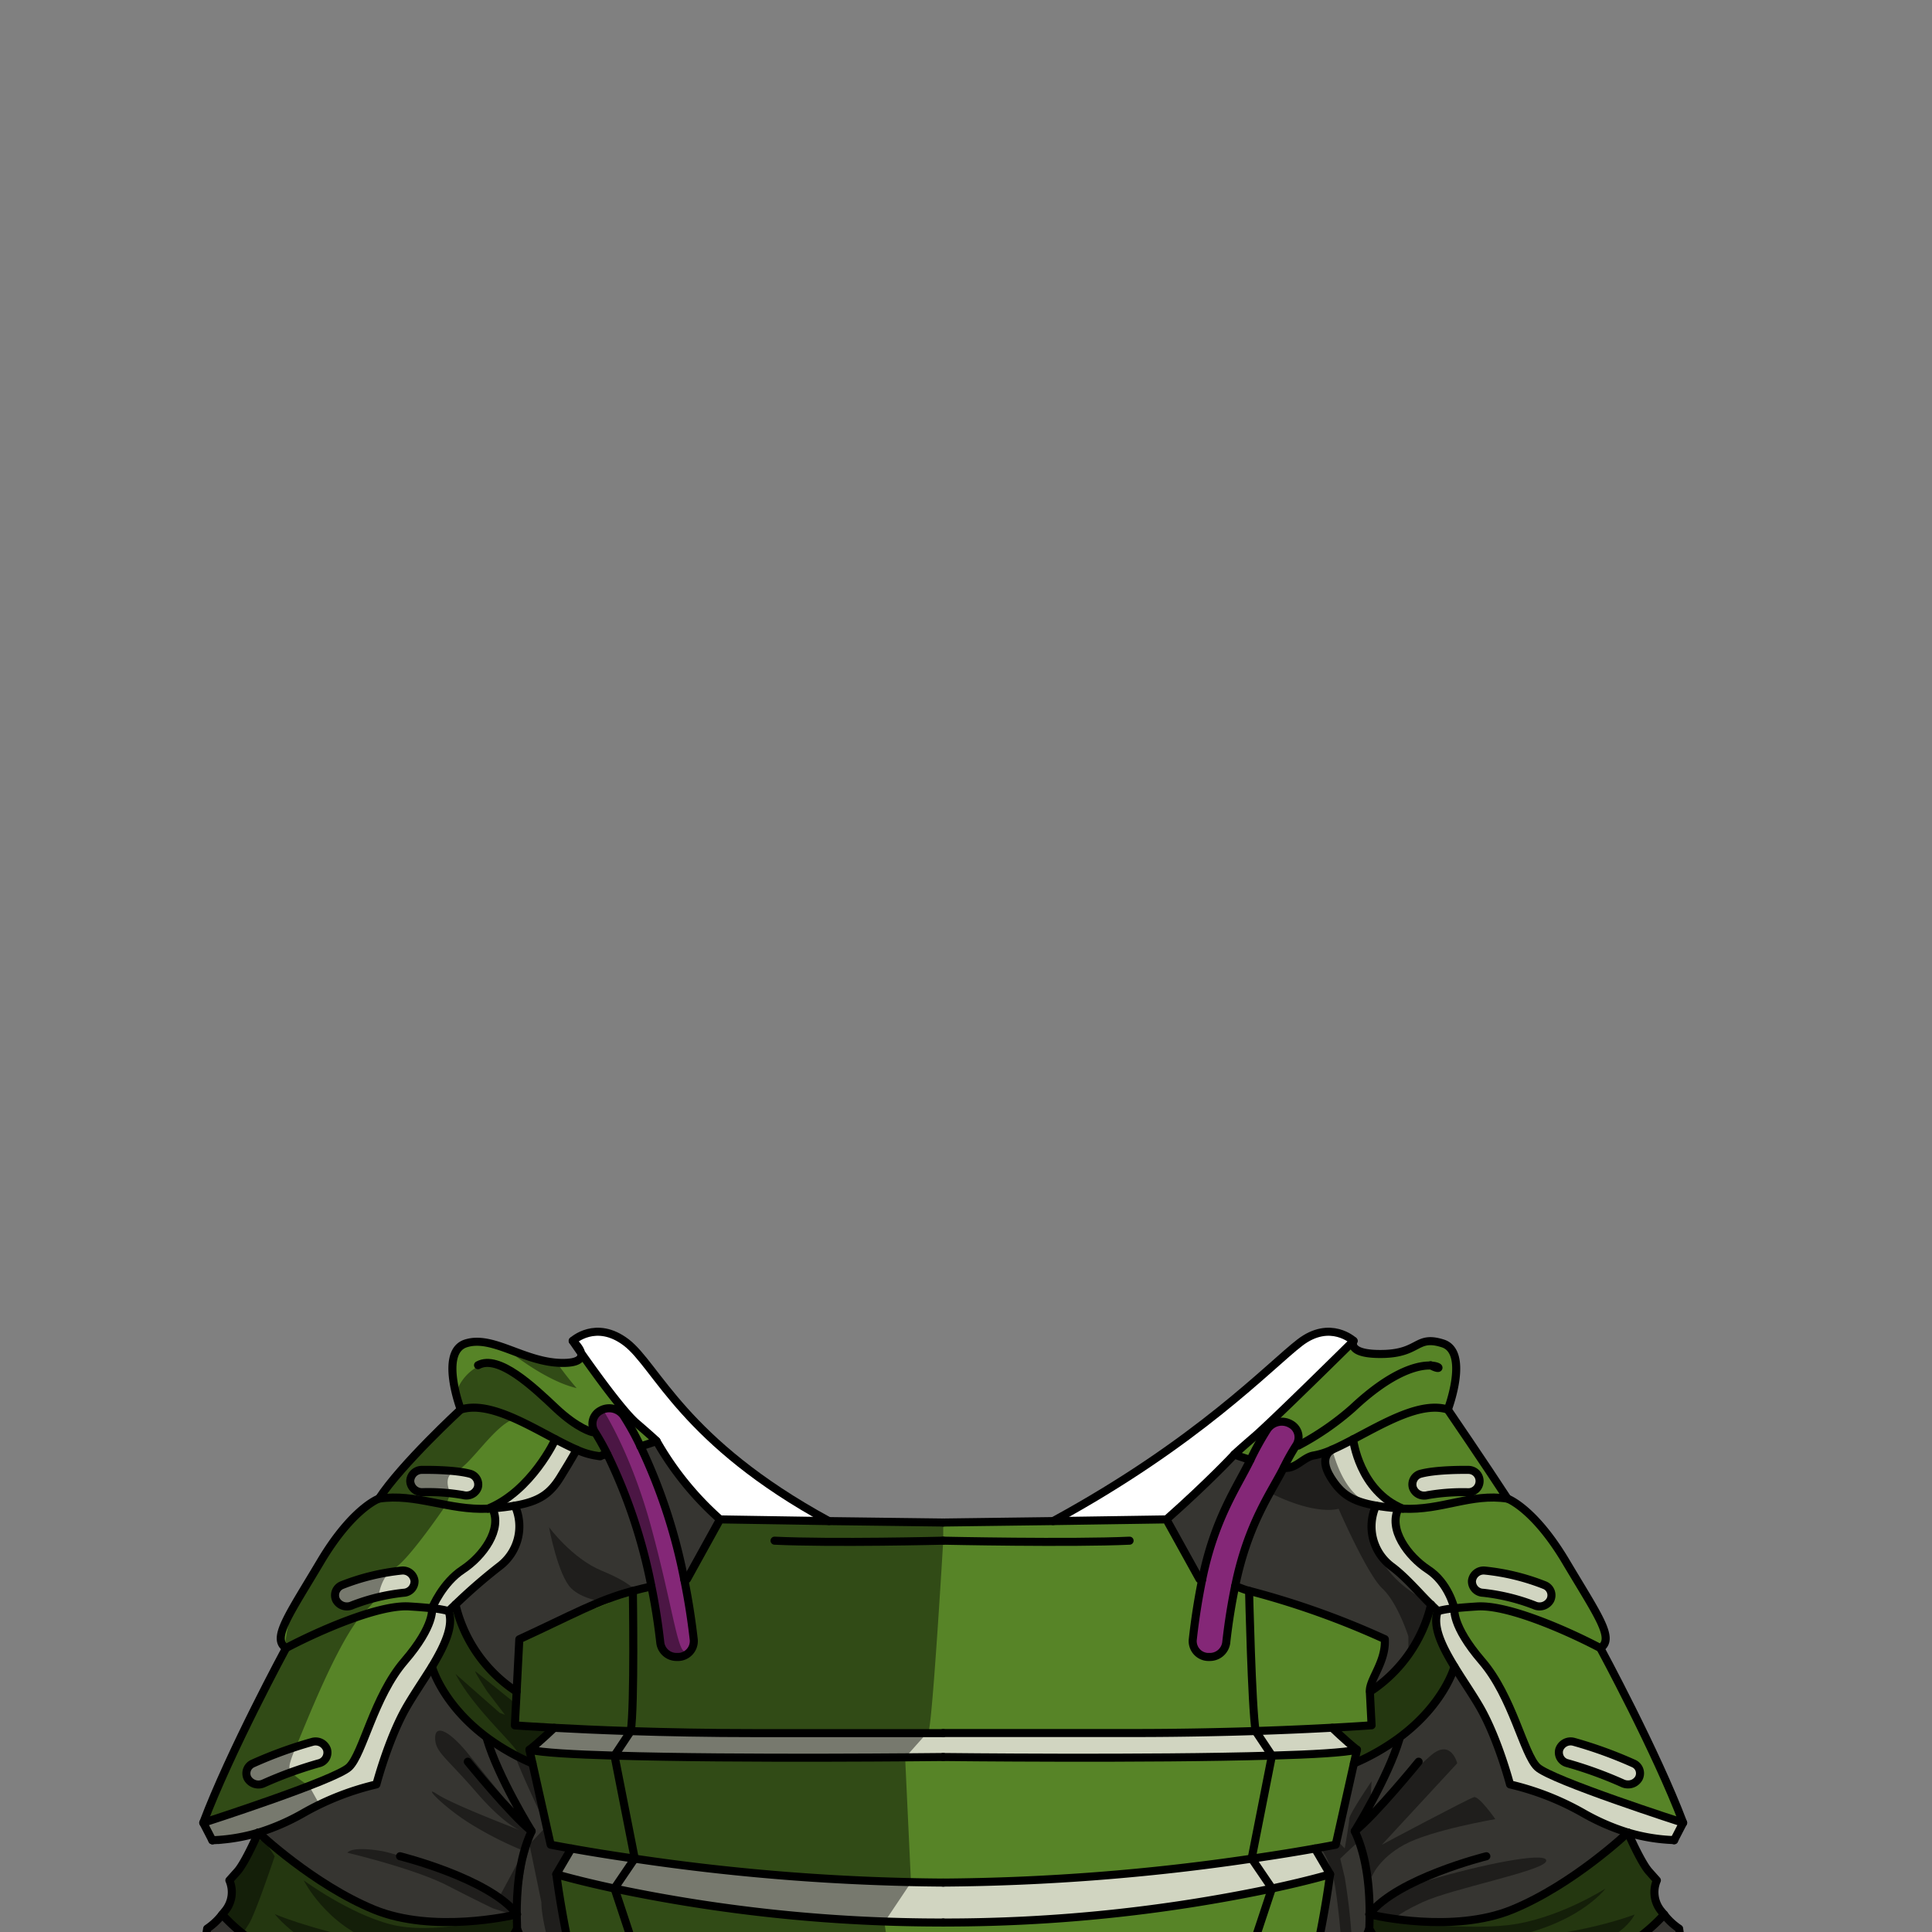 <svg xmlns="http://www.w3.org/2000/svg" viewBox="0 0 432 432">
  <rect x="0" y="0" width="432" height="432" fill="#808080" stroke="none"/>
  <defs>
    <style>.BUNTAI_OTTER_OUTFIT_BUNTAI_OTTER_OUTFIT_10_cls-1{isolation:isolate;}.BUNTAI_OTTER_OUTFIT_BUNTAI_OTTER_OUTFIT_10_cls-2{fill:#842777;}.BUNTAI_OTTER_OUTFIT_BUNTAI_OTTER_OUTFIT_10_cls-3{fill:#d1d5c1;}.BUNTAI_OTTER_OUTFIT_BUNTAI_OTTER_OUTFIT_10_cls-4{fill:#243710;}.BUNTAI_OTTER_OUTFIT_BUNTAI_OTTER_OUTFIT_10_cls-5{fill:#363531;}.BUNTAI_OTTER_OUTFIT_BUNTAI_OTTER_OUTFIT_10_cls-6{fill:#578427;}.BUNTAI_OTTER_OUTFIT_BUNTAI_OTTER_OUTFIT_10_cls-7{fill:#fff;}.BUNTAI_OTTER_OUTFIT_BUNTAI_OTTER_OUTFIT_10_cls-8{fill:none;stroke:#000;stroke-linecap:round;stroke-linejoin:round;stroke-width:1.8px;}.BUNTAI_OTTER_OUTFIT_BUNTAI_OTTER_OUTFIT_10_cls-9{opacity:0.43;mix-blend-mode:multiply;}</style>
  </defs>
  <g class="BUNTAI_OTTER_OUTFIT_BUNTAI_OTTER_OUTFIT_10_cls-1">
    <g id="outfit">
      <path class="BUNTAI_OTTER_OUTFIT_BUNTAI_OTTER_OUTFIT_10_cls-2" d="M279.58,326.43a63,63,0,0,1,3.82-6.88,3.93,3.93,0,0,1,5.18-1.1,3.34,3.34,0,0,1,1.2,4.8,48.94,48.94,0,0,0-2.76,4.94c-2.77,5.52-8,12.54-10.86,26.52-.79,3.91-1.48,8.15-2,12.68a3.69,3.69,0,0,1-3.74,3.13l-.39,0a3.55,3.55,0,0,1-3.35-3.83c.53-4.82,1.26-9.33,2.11-13.49C271.59,339.53,276.63,332.52,279.58,326.43Z" />
      <path class="BUNTAI_OTTER_OUTFIT_BUNTAI_OTTER_OUTFIT_10_cls-3" d="M279.87,415.6a492.63,492.63,0,0,1-69,5.35,492.76,492.76,0,0,1-69-5.35c-6.07-.87-10.92-1.69-14.17-2.27l-3.38,5.76s4.67,1.4,13,3.19a359.26,359.26,0,0,0,147,0c8.35-1.79,13-3.19,13-3.19L294,413.33C290.78,413.91,285.93,414.73,279.87,415.6Z" />
      <path class="BUNTAI_OTTER_OUTFIT_BUNTAI_OTTER_OUTFIT_10_cls-3" d="M210.9,392.87s45.93.52,73.51-.31c9.13-.26,16.25-.67,19-1.31-2.63-2.09-5.52-4.91-5.52-4.91-4.39.24-10.23.51-17.15.74-8,.26-17.43.45-27.66.45H168.7c-10.23,0-19.65-.19-27.66-.45-6.91-.23-12.76-.5-17.14-.74,0,0-2.9,2.82-5.52,4.91,2.77.64,9.88,1.05,19,1.31C165,393.39,210.9,392.87,210.9,392.87Z" />
      <path class="BUNTAI_OTTER_OUTFIT_BUNTAI_OTTER_OUTFIT_10_cls-4" d="M306.3,378.26A32.12,32.12,0,0,0,320,358.77h0c1,.9,1.54,1.48,1.54,1.48-1.22,3.37.94,7.88,3.73,12.44h0s-2.26,8.43-12.48,15.95a50,50,0,0,1-10,5.67l.69-3.06c-2.63-2.09-5.52-4.91-5.52-4.91,5.57-.3,8.78-.54,8.78-.54Z" />
      <path class="BUNTAI_OTTER_OUTFIT_BUNTAI_OTTER_OUTFIT_10_cls-4" d="M371.35,427.15c.27.34.53.65.77.94a38.54,38.54,0,0,1-26.87,12.58c-17.4.81-27.55-.8-27.55-.8-5.06-2.06-8.7-3.93-8.7-3.93s-2.69-4.33-2.82-4.66c0-.11.06-1.33.07-3.24,1.19.28,18.69,4.32,31.86-1.07,13.65-5.56,25.92-17.21,25.92-17.21s2.92,6.69,4.7,8.69l1.78,2A6.64,6.64,0,0,0,371.35,427.15Z" />
      <path class="BUNTAI_OTTER_OUTFIT_BUNTAI_OTTER_OUTFIT_10_cls-4" d="M101.85,358.77a32,32,0,0,0,13.66,19.49h0l-.4,7.54s3.2.24,8.78.54c0,0-2.9,2.82-5.52,4.91l.68,3.06h0a50.36,50.36,0,0,1-10-5.67c-10.22-7.53-12.47-15.95-12.47-15.95h0c2.78-4.56,4.94-9.07,3.73-12.44C100.31,360.25,100.9,359.67,101.85,358.77Z" />
      <path class="BUNTAI_OTTER_OUTFIT_BUNTAI_OTTER_OUTFIT_10_cls-4" d="M115.54,428c0,1.91.12,3.13.07,3.24-.11.33-2.81,4.66-2.81,4.66s-3.64,1.86-8.7,3.93h0c-.41.07-10.49,1.59-27.54.8a38.57,38.57,0,0,1-26.87-12.58l.76-.94a6.63,6.63,0,0,0,.85-6.7l1.79-2c1.78-2,4.69-8.69,4.69-8.69S70.05,421.41,83.68,427C96.83,432.34,114.25,428.35,115.54,428Z" />
      <path class="BUNTAI_OTTER_OUTFIT_BUNTAI_OTTER_OUTFIT_10_cls-3" d="M325.22,359.63s-.76,3.78,6.13,11.78,9.3,20.76,12.39,23.72,32.61,12.45,32.61,12.45l-2,3.87A40.92,40.92,0,0,1,364,409.76a49.53,49.53,0,0,1-9.85-4.27A61.25,61.25,0,0,0,337.65,399s-2.63-10-6.58-17c-1.63-2.88-3.89-6.11-5.84-9.31-2.79-4.56-5-9.07-3.73-12.44a21.05,21.05,0,0,1,3.72-.63Z" />
      <path class="BUNTAI_OTTER_OUTFIT_BUNTAI_OTTER_OUTFIT_10_cls-3" d="M325.22,359.62a21.05,21.05,0,0,0-3.72.63s-.59-.58-1.54-1.48h0c-2.26-2.14-5.52-6.09-8.82-8.52a11.17,11.17,0,0,1-3.45-13.58c1.44.25,3.1.45,5,.61-2.41,4.61,2,10.65,6.6,13.67S325.1,359.34,325.22,359.62Z" />
      <path class="BUNTAI_OTTER_OUTFIT_BUNTAI_OTTER_OUTFIT_10_cls-3" d="M312.72,337.28c-1.94-.16-3.6-.36-5-.61-5.46-.93-7.88-2.64-10.18-6.35-2.91-4.7.32-6.16.32-6.16h0c1.48-.63,3.07-1.45,4.74-2.32,0,0,1.35,11.55,11.11,15.51h0Z" />
      <path class="BUNTAI_OTTER_OUTFIT_BUNTAI_OTTER_OUTFIT_10_cls-3" d="M96.59,359.62a21.05,21.05,0,0,1,3.72.63c1.21,3.37-1,7.88-3.73,12.44-2,3.2-4.21,6.43-5.85,9.31-3.94,7-6.57,17-6.57,17a61.25,61.25,0,0,0-16.53,6.52,49.84,49.84,0,0,1-9.86,4.27,41,41,0,0,1-10.29,1.69h0l-2-3.87s29.51-9.49,32.6-12.45,5.52-15.71,12.4-23.72,6.14-11.78,6.14-11.78Z" />
      <path class="BUNTAI_OTTER_OUTFIT_BUNTAI_OTTER_OUTFIT_10_cls-3" d="M101.85,358.77c-.95.9-1.54,1.48-1.54,1.48a21.05,21.05,0,0,0-3.72-.63c.12-.28,2.38-5.72,6.88-8.67s9-9.06,6.61-13.67c1.93-.16,3.6-.36,5-.61a11.19,11.19,0,0,1-3.45,13.58A121.77,121.77,0,0,0,101.85,358.77Z" />
      <path class="BUNTAI_OTTER_OUTFIT_BUNTAI_OTTER_OUTFIT_10_cls-3" d="M115.12,336.67c-1.44.25-3.11.45-5,.61l-1,.07h0c9.78-4,15.08-15.51,15.08-15.51h0c1.67.88,3.27,1.69,4.75,2.33h0s-.74,1.46-3.65,6.16C123,334,120.57,335.74,115.12,336.67Z" />
      <path class="BUNTAI_OTTER_OUTFIT_BUNTAI_OTTER_OUTFIT_10_cls-3" d="M328.39,328.67a2.5,2.5,0,1,1-.1,5,45.76,45.76,0,0,0-9.06.65,2.69,2.69,0,0,1-.74.1,2.65,2.65,0,0,1-2.58-1.81,2.47,2.47,0,0,1,1.85-3.08C321.35,328.58,327.68,328.66,328.39,328.67Z" />
      <path class="BUNTAI_OTTER_OUTFIT_BUNTAI_OTTER_OUTFIT_10_cls-3" d="M345.39,354.46a2.42,2.42,0,0,1,1.23,3.35,2.75,2.75,0,0,1-3.56,1.13,45.25,45.25,0,0,0-11.45-2.79,2.57,2.57,0,0,1-2.5-2.65,2.63,2.63,0,0,1,2.87-2.32A50,50,0,0,1,345.39,354.46Z" />
      <path class="BUNTAI_OTTER_OUTFIT_BUNTAI_OTTER_OUTFIT_10_cls-3" d="M365.23,394.3a2.4,2.4,0,0,1,1.21,3.33A2.73,2.73,0,0,1,364,399a2.77,2.77,0,0,1-1.18-.26,90.6,90.6,0,0,0-12.33-4.48,2.47,2.47,0,0,1-1.83-3.08,2.7,2.7,0,0,1,3.32-1.7A95.25,95.25,0,0,1,365.23,394.3Z" />
      <path class="BUNTAI_OTTER_OUTFIT_BUNTAI_OTTER_OUTFIT_10_cls-3" d="M73.12,391.2a2.46,2.46,0,0,1-1.84,3.08A90.78,90.78,0,0,0,59,398.76a2.8,2.8,0,0,1-3.6-1.13,2.41,2.41,0,0,1,1.22-3.33,94.87,94.87,0,0,1,13.22-4.8A2.71,2.71,0,0,1,73.12,391.2Z" />
      <path class="BUNTAI_OTTER_OUTFIT_BUNTAI_OTTER_OUTFIT_10_cls-3" d="M105,329.51a2.49,2.49,0,0,1,1.85,3.08,2.68,2.68,0,0,1-2.59,1.81,2.62,2.62,0,0,1-.73-.1,45.86,45.86,0,0,0-9.06-.65,2.62,2.62,0,0,1-2.74-2.44,2.59,2.59,0,0,1,2.64-2.54C95.12,328.66,101.45,328.58,105,329.51Z" />
      <path class="BUNTAI_OTTER_OUTFIT_BUNTAI_OTTER_OUTFIT_10_cls-3" d="M92.69,353.5a2.56,2.56,0,0,1-2.49,2.65,45,45,0,0,0-11.45,2.79,2.74,2.74,0,0,1-1.18.26,2.71,2.71,0,0,1-2.39-1.39,2.44,2.44,0,0,1,1.23-3.35,50.14,50.14,0,0,1,13.42-3.28A2.63,2.63,0,0,1,92.69,353.5Z" />
      <path class="BUNTAI_OTTER_OUTFIT_BUNTAI_OTTER_OUTFIT_10_cls-5" d="M260.81,339.74c9.39-8.32,15.16-14.51,15.16-14.51h0s1.43.55,3.6,1.2c-2.95,6.09-8,13.1-10.77,26.75l-.61-.1Z" />
      <path class="BUNTAI_OTTER_OUTFIT_BUNTAI_OTTER_OUTFIT_10_cls-5" d="M317.7,439.87s10.15,1.61,27.55.8a38.54,38.54,0,0,0,26.87-12.58,14.33,14.33,0,0,0,3.37,3.16s.94,7,2.44,10.34a16.38,16.38,0,0,0,3.85,5.4s1.6,6.09,1.78,7.49a47.19,47.19,0,0,0,1.88,5.73l2.26,12.36h-74a8,8,0,0,1-2.81-6.78,85.26,85.26,0,0,1,1.5-9.45l-2-3.95s-1.13-6.61-1.42-11.23,0-5.22,0-5.22S312.64,437.81,317.7,439.87Z" />
      <path class="BUNTAI_OTTER_OUTFIT_BUNTAI_OTTER_OUTFIT_10_cls-5" d="M320,358.77a32.12,32.12,0,0,1-13.65,19.49c-.14-2.76,3.62-6.55,3.35-11.72a185.87,185.87,0,0,0-30.35-10.81c-1.49-.39-1.88-.73-3.13-1h0c2.84-14,8.09-21,10.86-26.52h0c2.65.42,4.39-2.39,6.74-2.75a17,17,0,0,0,4.05-1.29h0s-3.23,1.46-.32,6.16c2.3,3.71,4.72,5.42,10.18,6.35a11.17,11.17,0,0,0,3.45,13.58C314.43,352.68,317.69,356.63,320,358.77Z" />
      <path class="BUNTAI_OTTER_OUTFIT_BUNTAI_OTTER_OUTFIT_10_cls-5" d="M306.25,427.94c0-4.33-.3-12.1-3.32-18.48,0,0,7.45-12,10-20.65l-.15-.17c10.22-7.52,12.48-15.95,12.48-15.95h0c1.95,3.2,4.21,6.43,5.84,9.31,3.95,7,6.58,17,6.58,17a61.25,61.25,0,0,1,16.53,6.52,49.53,49.53,0,0,0,9.85,4.27S351.76,421.41,338.11,427c-13.17,5.39-30.67,1.35-31.86,1.07A.17.17,0,0,0,306.25,427.94Z" />
      <path class="BUNTAI_OTTER_OUTFIT_BUNTAI_OTTER_OUTFIT_10_cls-5" d="M312.74,388.64l.15.17c-2.51,8.64-10,20.65-10,20.65,3,6.38,3.36,14.15,3.32,18.48l-.07.08.07,0c0,1.91-.1,3.13-.07,3.24l-1.62,3.94s-.25,5.79-.25,5.94-2,2.75-2.26,3.45,2,4.76,3.13,7.78.88,4.29,0,10.9,0,9.28,0,9.28l-23.53.7c11.64-20.42,15.77-54.18,15.77-54.18L294,413.33c3-.52,4.63-.85,4.63-.85l4.07-18.17A50,50,0,0,0,312.74,388.64Z" />
      <path class="BUNTAI_OTTER_OUTFIT_BUNTAI_OTTER_OUTFIT_10_cls-5" d="M104.09,439.87h0c5.06-2.07,8.7-3.93,8.7-3.93s.28.61,0,5.22-1.41,11.23-1.41,11.23l-2,3.95a88,88,0,0,1,1.5,9.45,8.06,8.06,0,0,1-2.82,6.78h-74l2.25-12.36a45.8,45.8,0,0,0,1.87-5.73C38.43,453.08,40,447,40,447a16.49,16.49,0,0,0,3.86-5.4c1.49-3.38,2.44-10.34,2.44-10.34a14.45,14.45,0,0,0,3.36-3.16,38.57,38.57,0,0,0,26.87,12.58C93.6,441.46,103.68,439.94,104.09,439.87Z" />
      <path class="BUNTAI_OTTER_OUTFIT_BUNTAI_OTTER_OUTFIT_10_cls-5" d="M140.16,473.27l-23.54-.7s.87-2.67,0-9.28-1.12-7.89,0-10.9,3.38-7.08,3.13-7.78-2.26-3.3-2.26-3.45-.24-5.94-.24-5.94l-1.64-3.94c0-.11,0-1.33-.07-3.24l.07,0-.07-.08c0-4.33.31-12.1,3.33-18.48,0,0-7.45-12-10-20.65l.14-.17a50.36,50.36,0,0,0,10,5.67h0l4.07,18.17s1.64.33,4.63.85l-3.38,5.76S128.51,452.85,140.16,473.27Z" />
      <path class="BUNTAI_OTTER_OUTFIT_BUNTAI_OTTER_OUTFIT_10_cls-5" d="M118.87,409.46c-3,6.38-3.36,14.15-3.33,18.48v.1c-1.29.31-18.71,4.3-31.86-1.07-13.63-5.56-25.91-17.21-25.91-17.21a49.84,49.84,0,0,0,9.86-4.27A61.25,61.25,0,0,1,84.16,399s2.63-10,6.57-17c1.64-2.88,3.89-6.11,5.85-9.31h0s2.25,8.42,12.47,15.95l-.14.17C111.42,397.45,118.87,409.46,118.87,409.46Z" />
      <path class="BUNTAI_OTTER_OUTFIT_BUNTAI_OTTER_OUTFIT_10_cls-5" d="M145.63,354.71c-1.25.29-2.62.63-4.12,1-7.82,2-13.74,5.45-25.39,10.81-.27,5.17-.46,9-.6,11.72h0a32,32,0,0,1-13.66-19.49,121.77,121.77,0,0,1,9.82-8.52,11.19,11.19,0,0,0,3.45-13.58c5.45-.93,7.87-2.64,10.17-6.35,2.91-4.7,3.65-6.16,3.65-6.16h0a17,17,0,0,0,4.05,1.29c2.34.36.13.17,2.78-.26A119.68,119.68,0,0,1,145.63,354.71Z" />
      <path class="BUNTAI_OTTER_OUTFIT_BUNTAI_OTTER_OUTFIT_10_cls-5" d="M161,339.74l-7.39,13.34-.63.1a124.31,124.31,0,0,0-9.78-29.75c2.18-.66,3.61-1.2,3.61-1.2A68.9,68.9,0,0,0,161,339.74Z" />
      <path class="BUNTAI_OTTER_OUTFIT_BUNTAI_OTTER_OUTFIT_10_cls-6" d="M357.84,368.52c-6.77-3.58-20.47-9.75-27.52-9.31-2.17.13-3.84.28-5.1.41-.12-.28-1.39-5.72-5.9-8.67s-9-9.06-6.6-13.67l.95.07c8.77.42,15.17-3.5,23.41-2.25,0,0,5.92,2.09,13.06,14.1S361.12,366.43,357.84,368.52Zm-26.23-12.37a45.25,45.25,0,0,1,11.45,2.79,2.75,2.75,0,0,0,3.56-1.13,2.42,2.42,0,0,0-1.23-3.35A50,50,0,0,0,332,351.18a2.63,2.63,0,0,0-2.87,2.32A2.57,2.57,0,0,0,331.61,356.15Z" />
      <path class="BUNTAI_OTTER_OUTFIT_BUNTAI_OTTER_OUTFIT_10_cls-6" d="M325.22,359.62c1.26-.13,2.93-.28,5.1-.41,7.05-.44,20.75,5.73,27.52,9.31,0,0,12.51,23.11,18.52,39.06h0s-29.5-9.49-32.61-12.45-5.5-15.71-12.39-23.72-6.13-11.78-6.13-11.78Zm41.22,38a2.4,2.4,0,0,0-1.21-3.33A95.25,95.25,0,0,0,352,389.5a2.7,2.7,0,0,0-3.32,1.7,2.47,2.47,0,0,0,1.83,3.08,90.6,90.6,0,0,1,12.33,4.48A2.77,2.77,0,0,0,364,399,2.73,2.73,0,0,0,366.44,397.63Z" />
      <path class="BUNTAI_OTTER_OUTFIT_BUNTAI_OTTER_OUTFIT_10_cls-6" d="M337.08,335.1c-8.24-1.25-14.64,2.67-23.41,2.25h0c-9.76-4-11.11-15.51-11.11-15.51,7-3.69,15.18-8.53,21.16-6.65C323.72,315.18,332.1,327.44,337.08,335.1Zm-17.85-.8a45.76,45.76,0,0,1,9.06-.65,2.5,2.5,0,1,0,.1-5c-.71,0-7-.09-10.63.84a2.47,2.47,0,0,0-1.85,3.08,2.65,2.65,0,0,0,2.58,1.81A2.69,2.69,0,0,0,319.23,334.3Z" />
      <path class="BUNTAI_OTTER_OUTFIT_BUNTAI_OTTER_OUTFIT_10_cls-6" d="M283.4,319.55a63,63,0,0,0-3.82,6.88c-2.17-.65-3.6-1.2-3.6-1.2s.38-.44,4.51-4,22.17-21.4,22.17-21.4-1.72,3.08,6.55,2.92,7.37-4.27,13.39-2.36,1.13,14.79,1.13,14.79h0c-6-1.88-14.18,3-21.16,6.65-1.67.87-3.26,1.69-4.74,2.32a17,17,0,0,1-4.05,1.29c-2.35.36-4.09,3.17-6.74,2.75h0a48.94,48.94,0,0,1,2.76-4.94,3.34,3.34,0,0,0-1.2-4.8A3.93,3.93,0,0,0,283.4,319.55Z" />
      <path class="BUNTAI_OTTER_OUTFIT_BUNTAI_OTTER_OUTFIT_10_cls-6" d="M96.59,359.62h0s.74,3.78-6.14,11.78-9.29,20.76-12.4,23.72-32.6,12.45-32.6,12.45c6-15.95,18.51-39.06,18.51-39.06,6.77-3.58,20.48-9.75,27.53-9.31C93.66,359.34,95.32,359.49,96.59,359.62ZM71.28,394.28a2.46,2.46,0,0,0,1.84-3.08,2.71,2.71,0,0,0-3.32-1.7,94.87,94.87,0,0,0-13.22,4.8,2.41,2.41,0,0,0-1.22,3.33,2.8,2.8,0,0,0,3.6,1.13A90.78,90.78,0,0,1,71.28,394.28Z" />
      <path class="BUNTAI_OTTER_OUTFIT_BUNTAI_OTTER_OUTFIT_10_cls-6" d="M91.49,359.21c-7-.44-20.76,5.73-27.53,9.31-3.28-2.09.57-7.31,7.71-19.32s13.06-14.1,13.06-14.1c8.24-1.25,15.6,2.67,24.38,2.25l1-.07c2.41,4.61-2,10.65-6.61,13.67s-6.76,8.39-6.88,8.67C95.32,359.49,93.66,359.34,91.49,359.21Zm-12.74-.27a45,45,0,0,1,11.45-2.79,2.56,2.56,0,0,0,2.49-2.65,2.63,2.63,0,0,0-2.86-2.32,50.14,50.14,0,0,0-13.42,3.28,2.44,2.44,0,0,0-1.23,3.35,2.71,2.71,0,0,0,2.39,1.39A2.74,2.74,0,0,0,78.75,358.94Z" />
      <path class="BUNTAI_OTTER_OUTFIT_BUNTAI_OTTER_OUTFIT_10_cls-6" d="M103.57,334.3a2.62,2.62,0,0,0,.73.1,2.68,2.68,0,0,0,2.59-1.81,2.49,2.49,0,0,0-1.85-3.08c-3.59-.93-9.92-.85-10.63-.84a2.59,2.59,0,0,0-2.64,2.54,2.62,2.62,0,0,0,2.74,2.44A45.86,45.86,0,0,1,103.57,334.3Zm5.54,3h0c-8.78.42-16.14-3.5-24.38-2.25,5-7.66,18.3-19.92,18.3-19.92,6-1.89,14.17,3,21.16,6.64h0S118.89,333.38,109.11,337.34Z" />
      <path class="BUNTAI_OTTER_OUTFIT_BUNTAI_OTTER_OUTFIT_10_cls-6" d="M128.06,299.83s10.11,14.83,14.25,18.39,4.5,4,4.5,4-1.43.54-3.61,1.2a61.11,61.11,0,0,0-3.8-6.88,3.94,3.94,0,0,0-5.18-1.1,3.34,3.34,0,0,0-1.21,4.79,53.21,53.21,0,0,1,2.76,4.94c-2.65.43-.44.62-2.78.26a17,17,0,0,1-4.05-1.29c-1.48-.64-3.08-1.45-4.75-2.33-7-3.68-15.19-8.53-21.16-6.64,0,0-4.88-12.88,1.13-14.79s13,4.19,21.32,4.36S128.06,299.83,128.06,299.83Z" />
      <path class="BUNTAI_OTTER_OUTFIT_BUNTAI_OTTER_OUTFIT_10_cls-7" d="M302.66,299.83s-18,17.83-22.17,21.4-4.51,4-4.51,4h0s-5.77,6.19-15.16,14.51l-25.28.38c32.54-17.72,48.41-34.7,55.17-39.92S302.66,299.83,302.66,299.83Z" />
      <path class="BUNTAI_OTTER_OUTFIT_BUNTAI_OTTER_OUTFIT_10_cls-7" d="M185.29,340.12,161,339.74a68.9,68.9,0,0,1-14.19-17.51s-.37-.44-4.5-4-14.25-18.39-14.25-18.39,5.19-4.85,12,.37S152.73,322.4,185.29,340.12Z" />
      <path class="BUNTAI_OTTER_OUTFIT_BUNTAI_OTTER_OUTFIT_10_cls-2" d="M155.11,366.67a3.56,3.56,0,0,1-3.35,3.83l-.4,0a3.66,3.66,0,0,1-3.73-3.13c-.51-4.53-1.19-8.77-2-12.68a119.68,119.68,0,0,0-9.86-29.53,53.21,53.21,0,0,0-2.76-4.94,3.34,3.34,0,0,1,1.21-4.79,3.94,3.94,0,0,1,5.18,1.1,61.11,61.11,0,0,1,3.8,6.88A124.31,124.31,0,0,1,153,353.18C153.83,357.34,154.56,361.85,155.11,366.67Z" />
      <path class="BUNTAI_OTTER_OUTFIT_BUNTAI_OTTER_OUTFIT_10_cls-6" d="M297.42,419.09s-4.13,33.76-15.77,54.18c-3.95.41-7.95.78-11.94,1.11,6.15-7.24-.71-7,1.17-11.9s13.53-40.19,13.53-40.19h0C292.76,420.49,297.42,419.09,297.42,419.09Z" />
      <path class="BUNTAI_OTTER_OUTFIT_BUNTAI_OTTER_OUTFIT_10_cls-6" d="M303.43,391.25l-.69,3.06-4.07,18.17s-1.64.33-4.63.85c-3.26.58-8.11,1.4-14.17,2.27l4.54-23h0C293.54,392.3,300.66,391.89,303.43,391.25Z" />
      <path class="BUNTAI_OTTER_OUTFIT_BUNTAI_OTTER_OUTFIT_10_cls-6" d="M306.3,378.26l.39,7.54s-3.21.24-8.78.54c-4.39.24-10.23.51-17.15.74-.88-5.58-1.46-31.35-1.46-31.35a185.87,185.87,0,0,1,30.35,10.81C309.92,371.71,306.16,375.5,306.3,378.26Z" />
      <path class="BUNTAI_OTTER_OUTFIT_BUNTAI_OTTER_OUTFIT_10_cls-6" d="M118.38,391.25c2.77.64,9.88,1.05,19,1.31h0l4.53,23c-6.07-.87-10.92-1.69-14.17-2.27-3-.52-4.63-.85-4.63-.85l-4.07-18.17Z" />
      <path class="BUNTAI_OTTER_OUTFIT_BUNTAI_OTTER_OUTFIT_10_cls-6" d="M150.93,462.48c1.87,4.87-5,4.66,1.17,11.9-4-.33-8-.7-11.94-1.11-11.65-20.42-15.78-54.18-15.78-54.18s4.67,1.4,13,3.19h0S149.05,457.6,150.93,462.48Z" />
      <path class="BUNTAI_OTTER_OUTFIT_BUNTAI_OTTER_OUTFIT_10_cls-6" d="M141.51,355.73s.41,25.77-.47,31.35c-6.91-.23-12.76-.5-17.14-.74-5.58-.3-8.78-.54-8.78-.54l.4-7.54c.14-2.76.33-6.55.6-11.72C127.77,361.18,133.69,357.77,141.51,355.73Z" />
      <path class="BUNTAI_OTTER_OUTFIT_BUNTAI_OTTER_OUTFIT_10_cls-6" d="M284.41,422.28h0s-11.65,35.31-13.53,40.19,5,4.66-1.17,11.9c-29.64,2.47-58.81,2.83-58.81,2.83s-29.17-.36-58.8-2.83c-6.16-7.24.7-7-1.17-11.9s-13.53-40.19-13.53-40.19h0a359.26,359.26,0,0,0,147,0Z" />
      <path class="BUNTAI_OTTER_OUTFIT_BUNTAI_OTTER_OUTFIT_10_cls-6" d="M284.41,392.56h0l-4.54,23a492.63,492.63,0,0,1-69,5.35,492.76,492.76,0,0,1-69-5.35l-4.53-23h0c27.56.83,73.5.31,73.5.31S256.83,393.39,284.41,392.56Z" />
      <path class="BUNTAI_OTTER_OUTFIT_BUNTAI_OTTER_OUTFIT_10_cls-6" d="M279.3,355.73s.58,25.77,1.46,31.35c-8,.26-17.43.45-27.66.45H168.7c-10.23,0-19.65-.19-27.66-.45.88-5.58.47-31.35.47-31.35,1.5-.39,2.87-.73,4.12-1,.81,3.91,1.49,8.15,2,12.68a3.66,3.66,0,0,0,3.73,3.13l.4,0a3.56,3.56,0,0,0,3.35-3.83c-.55-4.82-1.28-9.33-2.13-13.49l.63-.1L161,339.74l24.29.38,25.61.32h0l24.62-.32,25.28-.38,7.39,13.34.61.1c-.85,4.16-1.58,8.67-2.11,13.49a3.55,3.55,0,0,0,3.35,3.83l.39,0a3.69,3.69,0,0,0,3.74-3.13c.5-4.53,1.19-8.77,2-12.68h0C277.42,355,277.81,355.34,279.3,355.73Z" />
      <path class="BUNTAI_OTTER_OUTFIT_BUNTAI_OTTER_OUTFIT_10_cls-8" d="M210.9,344.5s-24.67.61-37.71,0" />
      <path class="BUNTAI_OTTER_OUTFIT_BUNTAI_OTTER_OUTFIT_10_cls-8" d="M89.45,415.06s19.83,4.92,26.09,12.88l.07.08" />
      <path class="BUNTAI_OTTER_OUTFIT_BUNTAI_OTTER_OUTFIT_10_cls-8" d="M69.8,389.5a94.87,94.87,0,0,0-13.22,4.8,2.41,2.41,0,0,0-1.22,3.33,2.8,2.8,0,0,0,3.6,1.13,90.78,90.78,0,0,1,12.32-4.48,2.46,2.46,0,0,0,1.84-3.08A2.71,2.71,0,0,0,69.8,389.5Z" />
      <path class="BUNTAI_OTTER_OUTFIT_BUNTAI_OTTER_OUTFIT_10_cls-8" d="M89.83,351.18a50.14,50.14,0,0,0-13.42,3.28,2.44,2.44,0,0,0-1.23,3.35,2.71,2.71,0,0,0,2.39,1.39,2.74,2.74,0,0,0,1.18-.26,45,45,0,0,1,11.45-2.79,2.56,2.56,0,0,0,2.49-2.65A2.63,2.63,0,0,0,89.83,351.18Z" />
      <path class="BUNTAI_OTTER_OUTFIT_BUNTAI_OTTER_OUTFIT_10_cls-8" d="M105,329.51c-3.59-.93-9.92-.85-10.63-.84a2.59,2.59,0,0,0-2.64,2.54,2.62,2.62,0,0,0,2.74,2.44,45.86,45.86,0,0,1,9.06.65,2.62,2.62,0,0,0,.73.1,2.68,2.68,0,0,0,2.59-1.81A2.49,2.49,0,0,0,105,329.51Z" />
      <path class="BUNTAI_OTTER_OUTFIT_BUNTAI_OTTER_OUTFIT_10_cls-8" d="M101.85,358.77a32,32,0,0,0,13.66,19.49" />
      <path class="BUNTAI_OTTER_OUTFIT_BUNTAI_OTTER_OUTFIT_10_cls-8" d="M96.59,372.69s2.25,8.42,12.47,15.95a50.36,50.36,0,0,0,10,5.67" />
      <path class="BUNTAI_OTTER_OUTFIT_BUNTAI_OTTER_OUTFIT_10_cls-8" d="M49.68,428.09a38.57,38.57,0,0,0,26.87,12.58c17,.79,27.13-.73,27.54-.8" />
      <path class="BUNTAI_OTTER_OUTFIT_BUNTAI_OTTER_OUTFIT_10_cls-8" d="M57.77,409.76S70.05,421.41,83.68,427c13.15,5.37,30.57,1.38,31.86,1.07l.07,0" />
      <path class="BUNTAI_OTTER_OUTFIT_BUNTAI_OTTER_OUTFIT_10_cls-8" d="M115.61,431.28l1.64,3.94s.24,5.79.24,5.94,2,2.75,2.26,3.45-2,4.76-3.13,7.78-.88,4.29,0,10.9,0,9.28,0,9.28l23.54.7" />
      <path class="BUNTAI_OTTER_OUTFIT_BUNTAI_OTTER_OUTFIT_10_cls-8" d="M112.8,435.94s2.7-4.33,2.81-4.66c0-.11,0-1.33-.07-3.24v-.1c0-4.33.31-12.1,3.33-18.48" />
      <path class="BUNTAI_OTTER_OUTFIT_BUNTAI_OTTER_OUTFIT_10_cls-8" d="M104.6,393.92s9.51,11.72,14.27,15.54c0,0-7.45-12-10-20.65" />
      <path class="BUNTAI_OTTER_OUTFIT_BUNTAI_OTTER_OUTFIT_10_cls-8" d="M57.77,409.76s-2.91,6.69-4.69,8.69l-1.79,2a6.63,6.63,0,0,1-.85,6.7l-.76.94a14.45,14.45,0,0,1-3.36,3.16s-1,7-2.44,10.34A16.49,16.49,0,0,1,40,447s-1.59,6.09-1.79,7.49a45.8,45.8,0,0,1-1.87,5.73l-2.25,12.36h74a8.06,8.06,0,0,0,2.82-6.78,88,88,0,0,0-1.5-9.45l2-3.95s1.13-6.61,1.41-11.23,0-5.22,0-5.22-3.64,1.86-8.7,3.93h0a79.47,79.47,0,0,1-16.65,5C76.17,446.64,65.84,455.78,66.6,456s13.89-2.43,13.89-2.43" />
      <line class="BUNTAI_OTTER_OUTFIT_BUNTAI_OTTER_OUTFIT_10_cls-8" x1="47.48" y1="411.45" x2="47.5" y2="411.5" />
      <path class="BUNTAI_OTTER_OUTFIT_BUNTAI_OTTER_OUTFIT_10_cls-8" d="M96.59,359.63s.74,3.78-6.14,11.78-9.29,20.76-12.4,23.72-32.6,12.45-32.6,12.45l2,3.87" />
      <path class="BUNTAI_OTTER_OUTFIT_BUNTAI_OTTER_OUTFIT_10_cls-8" d="M96.59,359.63h0c.12-.28,2.38-5.72,6.88-8.67s9-9.06,6.61-13.67" />
      <path class="BUNTAI_OTTER_OUTFIT_BUNTAI_OTTER_OUTFIT_10_cls-8" d="M124.19,321.83s-5.3,11.55-15.08,15.51" />
      <path class="BUNTAI_OTTER_OUTFIT_BUNTAI_OTTER_OUTFIT_10_cls-8" d="M100.31,360.25c1.21,3.37-1,7.88-3.73,12.44-2,3.2-4.21,6.43-5.85,9.31-3.94,7-6.57,17-6.57,17a61.25,61.25,0,0,0-16.53,6.52,49.84,49.84,0,0,1-9.86,4.27,41,41,0,0,1-10.29,1.69h0" />
      <path class="BUNTAI_OTTER_OUTFIT_BUNTAI_OTTER_OUTFIT_10_cls-8" d="M45.45,407.58c6-15.95,18.51-39.06,18.51-39.06" />
      <path class="BUNTAI_OTTER_OUTFIT_BUNTAI_OTTER_OUTFIT_10_cls-8" d="M115.12,336.66h0a11.19,11.19,0,0,1-3.45,13.58,121.77,121.77,0,0,0-9.82,8.52c-.95.9-1.54,1.48-1.54,1.48a21.05,21.05,0,0,0-3.72-.63c-1.27-.13-2.93-.28-5.1-.41-7-.44-20.76,5.73-27.53,9.31-3.28-2.09.57-7.31,7.71-19.32s13.06-14.1,13.06-14.1" />
      <path class="BUNTAI_OTTER_OUTFIT_BUNTAI_OTTER_OUTFIT_10_cls-8" d="M103,315.18S89.7,327.44,84.73,335.1c8.24-1.25,15.6,2.67,24.38,2.25l1-.07c1.93-.16,3.6-.36,5-.61,5.45-.93,7.87-2.64,10.17-6.35,2.91-4.7,3.65-6.16,3.65-6.16" />
      <path class="BUNTAI_OTTER_OUTFIT_BUNTAI_OTTER_OUTFIT_10_cls-8" d="M135.77,325.18c-2.65.43-.44.62-2.78.26a17,17,0,0,1-4.05-1.29c-1.48-.64-3.08-1.45-4.75-2.33-7-3.68-15.19-8.53-21.16-6.64,0,0-4.88-12.88,1.13-14.79s13,4.19,21.32,4.36,2.58-4.92,2.58-4.92,10.11,14.83,14.25,18.39,4.5,4,4.5,4-1.43.54-3.61,1.2" />
      <path class="BUNTAI_OTTER_OUTFIT_BUNTAI_OTTER_OUTFIT_10_cls-8" d="M153,353.18c.85,4.16,1.58,8.67,2.13,13.49a3.56,3.56,0,0,1-3.35,3.83l-.4,0a3.66,3.66,0,0,1-3.73-3.13c-.51-4.53-1.19-8.77-2-12.68a119.68,119.68,0,0,0-9.86-29.53,53.21,53.21,0,0,0-2.76-4.94,3.34,3.34,0,0,1,1.21-4.79,3.94,3.94,0,0,1,5.18,1.1,61.11,61.11,0,0,1,3.8,6.88A124.31,124.31,0,0,1,153,353.18Z" />
      <path class="BUNTAI_OTTER_OUTFIT_BUNTAI_OTTER_OUTFIT_10_cls-8" d="M106.89,305.26c4.6-2.52,12.39,4.88,17.36,9.57s8.19,5.39,8.19,5.39" />
      <line class="BUNTAI_OTTER_OUTFIT_BUNTAI_OTTER_OUTFIT_10_cls-8" x1="124.38" y1="419.09" x2="127.76" y2="413.33" />
      <path class="BUNTAI_OTTER_OUTFIT_BUNTAI_OTTER_OUTFIT_10_cls-8" d="M141.51,355.73s.41,25.77-.47,31.35c-1.92,2.88-3.5,5.28-3.64,5.48h0l4.53,23h0l-4.53,6.67h0s11.65,35.31,13.53,40.19-5,4.66,1.17,11.9" />
      <path class="BUNTAI_OTTER_OUTFIT_BUNTAI_OTTER_OUTFIT_10_cls-8" d="M210.9,429.88a354.85,354.85,0,0,1-73.5-7.6c-8.35-1.79-13-3.19-13-3.19s4.13,33.76,15.78,54.18c3.94.41,7.94.78,11.94,1.11,29.63,2.47,58.8,2.83,58.8,2.83" />
      <path class="BUNTAI_OTTER_OUTFIT_BUNTAI_OTTER_OUTFIT_10_cls-8" d="M118.38,391.25l.68,3.06,4.07,18.17s1.64.33,4.63.85c3.25.58,8.1,1.4,14.17,2.27a492.76,492.76,0,0,0,69,5.35" />
      <path class="BUNTAI_OTTER_OUTFIT_BUNTAI_OTTER_OUTFIT_10_cls-8" d="M210.9,392.87s-45.94.52-73.5-.31c-9.14-.26-16.25-.67-19-1.31,2.62-2.09,5.52-4.91,5.52-4.91" />
      <path class="BUNTAI_OTTER_OUTFIT_BUNTAI_OTTER_OUTFIT_10_cls-8" d="M146.81,322.23A68.9,68.9,0,0,0,161,339.74" />
      <path class="BUNTAI_OTTER_OUTFIT_BUNTAI_OTTER_OUTFIT_10_cls-8" d="M128.06,299.83s5.19-4.85,12,.37,12.71,22.2,45.27,39.92" />
      <path class="BUNTAI_OTTER_OUTFIT_BUNTAI_OTTER_OUTFIT_10_cls-8" d="M210.9,387.53H168.7c-10.23,0-19.65-.19-27.66-.45-6.91-.23-12.76-.5-17.14-.74-5.58-.3-8.78-.54-8.78-.54l.4-7.54c.14-2.76.33-6.55.6-11.72,11.65-5.36,17.57-8.77,25.39-10.81,1.5-.39,2.87-.73,4.12-1" />
      <path class="BUNTAI_OTTER_OUTFIT_BUNTAI_OTTER_OUTFIT_10_cls-8" d="M153,353.18l.63-.1L161,339.74l24.29.38,25.61.32" />
      <path class="BUNTAI_OTTER_OUTFIT_BUNTAI_OTTER_OUTFIT_10_cls-8" d="M210.9,344.5s28.62.61,41.68,0" />
      <path class="BUNTAI_OTTER_OUTFIT_BUNTAI_OTTER_OUTFIT_10_cls-8" d="M332.35,415.06s-19.83,4.92-26.1,12.88l-.07.08" />
      <path class="BUNTAI_OTTER_OUTFIT_BUNTAI_OTTER_OUTFIT_10_cls-8" d="M352,389.5a95.25,95.25,0,0,1,13.23,4.8,2.4,2.4,0,0,1,1.21,3.33A2.73,2.73,0,0,1,364,399a2.77,2.77,0,0,1-1.18-.26,90.6,90.6,0,0,0-12.33-4.48,2.47,2.47,0,0,1-1.83-3.08A2.7,2.7,0,0,1,352,389.5Z" />
      <path class="BUNTAI_OTTER_OUTFIT_BUNTAI_OTTER_OUTFIT_10_cls-8" d="M332,351.18a50,50,0,0,1,13.41,3.28,2.42,2.42,0,0,1,1.23,3.35,2.75,2.75,0,0,1-3.56,1.13,45.25,45.25,0,0,0-11.45-2.79,2.57,2.57,0,0,1-2.5-2.65A2.63,2.63,0,0,1,332,351.18Z" />
      <path class="BUNTAI_OTTER_OUTFIT_BUNTAI_OTTER_OUTFIT_10_cls-8" d="M317.76,329.51c3.59-.93,9.92-.85,10.63-.84a2.5,2.5,0,1,1-.1,5,45.76,45.76,0,0,0-9.06.65,2.69,2.69,0,0,1-.74.1,2.65,2.65,0,0,1-2.58-1.81A2.47,2.47,0,0,1,317.76,329.51Z" />
      <path class="BUNTAI_OTTER_OUTFIT_BUNTAI_OTTER_OUTFIT_10_cls-8" d="M320,358.77a32.12,32.12,0,0,1-13.65,19.49h0" />
      <path class="BUNTAI_OTTER_OUTFIT_BUNTAI_OTTER_OUTFIT_10_cls-8" d="M325.22,372.69s-2.26,8.43-12.48,15.95a50,50,0,0,1-10,5.67" />
      <path class="BUNTAI_OTTER_OUTFIT_BUNTAI_OTTER_OUTFIT_10_cls-8" d="M372.12,428.09a38.54,38.54,0,0,1-26.87,12.58c-17.4.81-27.55-.8-27.55-.8" />
      <path class="BUNTAI_OTTER_OUTFIT_BUNTAI_OTTER_OUTFIT_10_cls-8" d="M364,409.76S351.76,421.41,338.11,427c-13.17,5.39-30.67,1.35-31.86,1.07l-.07,0" />
      <path class="BUNTAI_OTTER_OUTFIT_BUNTAI_OTTER_OUTFIT_10_cls-8" d="M306.18,431.28l-1.62,3.94s-.25,5.79-.25,5.94-2,2.75-2.26,3.45,2,4.76,3.13,7.78.88,4.29,0,10.9,0,9.28,0,9.28l-23.53.7" />
      <path class="BUNTAI_OTTER_OUTFIT_BUNTAI_OTTER_OUTFIT_10_cls-8" d="M309,435.94s-2.69-4.33-2.82-4.66c0-.11.06-1.33.07-3.24a.17.17,0,0,0,0-.1c0-4.33-.3-12.1-3.32-18.48" />
      <path class="BUNTAI_OTTER_OUTFIT_BUNTAI_OTTER_OUTFIT_10_cls-8" d="M317.21,393.92s-9.52,11.72-14.28,15.54c0,0,7.45-12,10-20.65" />
      <path class="BUNTAI_OTTER_OUTFIT_BUNTAI_OTTER_OUTFIT_10_cls-8" d="M364,409.76s2.92,6.69,4.7,8.69l1.78,2a6.64,6.64,0,0,0,.84,6.7c.27.34.53.65.77.94a14.33,14.33,0,0,0,3.37,3.16s.94,7,2.44,10.34a16.38,16.38,0,0,0,3.85,5.4s1.6,6.09,1.78,7.49a47.19,47.19,0,0,0,1.88,5.73l2.26,12.36h-74a8,8,0,0,1-2.81-6.78,85.26,85.26,0,0,1,1.5-9.45l-2-3.95s-1.13-6.61-1.42-11.23,0-5.22,0-5.22,3.64,1.87,8.7,3.93a79.56,79.56,0,0,0,16.66,5c11.26,1.74,21.59,10.88,20.85,11.05s-13.91-2.43-13.91-2.43" />
      <path class="BUNTAI_OTTER_OUTFIT_BUNTAI_OTTER_OUTFIT_10_cls-8" d="M325.22,359.63s-.76,3.78,6.13,11.78,9.3,20.76,12.39,23.72,32.61,12.45,32.61,12.45l-2,3.87,0,.05" />
      <path class="BUNTAI_OTTER_OUTFIT_BUNTAI_OTTER_OUTFIT_10_cls-8" d="M325.22,359.63h0c-.12-.28-1.39-5.72-5.9-8.67s-9-9.06-6.6-13.67" />
      <path class="BUNTAI_OTTER_OUTFIT_BUNTAI_OTTER_OUTFIT_10_cls-8" d="M302.56,321.83s1.35,11.55,11.11,15.51" />
      <path class="BUNTAI_OTTER_OUTFIT_BUNTAI_OTTER_OUTFIT_10_cls-8" d="M374.34,411.45h0A40.92,40.92,0,0,1,364,409.76a49.53,49.53,0,0,1-9.85-4.27A61.25,61.25,0,0,0,337.65,399s-2.63-10-6.58-17c-1.63-2.88-3.89-6.11-5.84-9.31-2.79-4.56-5-9.07-3.73-12.44" />
      <path class="BUNTAI_OTTER_OUTFIT_BUNTAI_OTTER_OUTFIT_10_cls-8" d="M357.84,368.52s12.51,23.11,18.52,39.06" />
      <path class="BUNTAI_OTTER_OUTFIT_BUNTAI_OTTER_OUTFIT_10_cls-8" d="M337.08,335.1s5.92,2.09,13.06,14.1,11,17.23,7.7,19.32c-6.77-3.58-20.47-9.75-27.52-9.31-2.17.13-3.84.28-5.1.41a21.05,21.05,0,0,0-3.72.63s-.59-.58-1.54-1.48h0c-2.26-2.14-5.52-6.09-8.82-8.52a11.17,11.17,0,0,1-3.45-13.58h0" />
      <path class="BUNTAI_OTTER_OUTFIT_BUNTAI_OTTER_OUTFIT_10_cls-8" d="M323.72,315.18s8.38,12.26,13.36,19.92c-8.24-1.25-14.64,2.67-23.41,2.25l-.95-.07c-1.94-.16-3.6-.36-5-.61-5.46-.93-7.88-2.64-10.18-6.35-2.91-4.7.32-6.16.32-6.16" />
      <path class="BUNTAI_OTTER_OUTFIT_BUNTAI_OTTER_OUTFIT_10_cls-8" d="M279.59,326.43h0c-2.17-.65-3.6-1.2-3.6-1.2s.38-.44,4.51-4,22.17-21.4,22.17-21.4-1.72,3.08,6.55,2.92,7.37-4.27,13.39-2.36,1.13,14.79,1.13,14.79h0c-6-1.88-14.18,3-21.16,6.65-1.67.87-3.26,1.69-4.74,2.32a17,17,0,0,1-4.05,1.29c-2.35.36-4.09,3.17-6.74,2.75" />
      <path class="BUNTAI_OTTER_OUTFIT_BUNTAI_OTTER_OUTFIT_10_cls-8" d="M268.81,353.18c-.85,4.16-1.58,8.67-2.11,13.49a3.55,3.55,0,0,0,3.35,3.83l.39,0a3.69,3.69,0,0,0,3.74-3.13c.5-4.53,1.19-8.77,2-12.68,2.84-14,8.09-21,10.86-26.52a48.94,48.94,0,0,1,2.76-4.94,3.34,3.34,0,0,0-1.2-4.8,3.93,3.93,0,0,0-5.18,1.1,63,63,0,0,0-3.82,6.88C276.63,332.52,271.59,339.53,268.81,353.18Z" />
      <path class="BUNTAI_OTTER_OUTFIT_BUNTAI_OTTER_OUTFIT_10_cls-8" d="M319.87,305.26c5.17,2.83-1-5.81-17.38,9.57a62,62,0,0,1-12.15,8.4" />
      <line class="BUNTAI_OTTER_OUTFIT_BUNTAI_OTTER_OUTFIT_10_cls-8" x1="297.42" y1="419.09" x2="294.04" y2="413.33" />
      <path class="BUNTAI_OTTER_OUTFIT_BUNTAI_OTTER_OUTFIT_10_cls-8" d="M279.3,355.73s.58,25.77,1.46,31.35c1.93,2.88,3.51,5.28,3.65,5.48h0l-4.54,23h0l4.54,6.67h0s-11.65,35.31-13.53,40.19,5,4.66-1.17,11.9" />
      <path class="BUNTAI_OTTER_OUTFIT_BUNTAI_OTTER_OUTFIT_10_cls-8" d="M210.9,429.88a355,355,0,0,0,73.51-7.6c8.35-1.79,13-3.19,13-3.19s-4.13,33.76-15.77,54.18c-3.95.41-7.95.78-11.94,1.11-29.64,2.47-58.81,2.83-58.81,2.83" />
      <path class="BUNTAI_OTTER_OUTFIT_BUNTAI_OTTER_OUTFIT_10_cls-8" d="M303.43,391.25l-.69,3.06-4.07,18.17s-1.64.33-4.63.85c-3.26.58-8.11,1.4-14.17,2.27a492.63,492.63,0,0,1-69,5.35" />
      <path class="BUNTAI_OTTER_OUTFIT_BUNTAI_OTTER_OUTFIT_10_cls-8" d="M210.9,392.87s45.93.52,73.51-.31c9.13-.26,16.25-.67,19-1.31-2.63-2.09-5.52-4.91-5.52-4.91" />
      <path class="BUNTAI_OTTER_OUTFIT_BUNTAI_OTTER_OUTFIT_10_cls-8" d="M276,325.23s-5.77,6.19-15.16,14.51" />
      <path class="BUNTAI_OTTER_OUTFIT_BUNTAI_OTTER_OUTFIT_10_cls-8" d="M302.66,299.83s-5.2-4.85-12,.37-22.63,22.2-55.17,39.92" />
      <path class="BUNTAI_OTTER_OUTFIT_BUNTAI_OTTER_OUTFIT_10_cls-8" d="M276.17,354.71c1.25.29,1.64.63,3.13,1a185.87,185.87,0,0,1,30.35,10.81c.27,5.17-3.49,9-3.35,11.72l.39,7.54s-3.21.24-8.78.54c-4.39.24-10.23.51-17.15.74-8,.26-17.43.45-27.66.45H210.91" />
      <path class="BUNTAI_OTTER_OUTFIT_BUNTAI_OTTER_OUTFIT_10_cls-8" d="M210.91,340.44l24.62-.32,25.28-.38,7.39,13.34.61.1h0" />
      <g class="BUNTAI_OTTER_OUTFIT_BUNTAI_OTTER_OUTFIT_10_cls-9">
        <path d="M294.67,412.59s2.88,2.35,4,10.11a158.33,158.33,0,0,1,1.51,16.69c0,1.28-4.6,20.53-4.6,20.53s7.48-16,6.72-25.86a139.23,139.23,0,0,0-1.62-14.3l-1-4.16s3.1-3,4.49-4.15a7.69,7.69,0,0,0,2-3.15l.51-10s-5,7.35-5,8.43-1,6.57-1,6.57l-1.79-1.83Z" />
        <path d="M284.36,334c10.27,5,14.95,3.36,14.95,3.36s6.35,14.6,9.8,17.84,5.81,10.71,5.81,10.71v2.62s5.3-7.92,5-8.27a17.47,17.47,0,0,1-.94-2.36s-15.16-6.68-11.73-21.22c-5-1.65-7.72-6.53-9.46-12.88-5.12,2.18-11.1,5-11.1,5Z" />
        <path d="M306.69,429.18s19.53,2.56,30.55,1.28S359,422.28,359,422.28s-6.52,8.88-24.67,11.43c18.78-.7,31.17-5.62,31.17-5.62s-2.89,7-17.78,8.87-21.21,1.62-22.56,1.62-8.94.69-8.94.69,11.72,3.91,19.86,6,11.64,5.1,11.64,5.1-18.4-3-25.41-3.6-10.27-1-10.27-1h-2l-1.2-7.77-2.18-4.76Z" />
        <path d="M307.5,426.56s1.94-3.35,14.21-6.8,24.79-5.73,24-3.55-21.06,6.07-27.62,9.12-7.09,4.43-7.09,4.43l-3.37-1.41Z" />
        <path d="M303.43,409s12-12.61,16.52-16.48,5.89,1.75,5.89,1.75L309,412.48s19.47-10.37,20.6-10.64,4.76,4.92,4.76,4.92-14.47,2.47-20.38,5.72-7.29,7.28-7.29,7.28Z" />
        <path d="M210.91,340.44v4.06s-2.32,39.39-3.25,42.58L202.39,393l1.31,27.93-5.95,8.88,5.2,35.15H160.5s41.52,3.48,45.08,4,6,5,0,5.46-3.57,2.83-3.57,2.83l-61.85-3.94s-12.27-23.15-15.78-33.41-3.32-14.53-3.32-14.53l-2.68-13,3.83-4s-6-12.4-7.09-16c3.67.67-8.54-8.95-13.27-18.09,5.5,4.87,9.88,8.7,9.88,8.7l1.19.46-4-5.24s-3.18-4.88-2.56-4.44,8.22,6.61,8.22,6.61l1.55-.26V366.54l28.55-11.6,1-1.76S142.1,338.12,138,330s-6.43-12.16-6.33-12.42a33.06,33.06,0,0,1,3.09-2.44s6.27,9.45,10.84,26.3,5.82,27.38,7.45,27.82,2-4.22.08-15.12c7.27-13.42,8.59-14.44,8.59-14.44Z" />
        <path d="M137.05,358.46s-6.29-.36-9.29-3.27-5-13.71-5-13.71,5.14,7,11.77,9.73,7.57,4.52,7.57,4.52Z" />
        <path d="M115.12,303.09s7.36,5.8,13.82,7.3a74.26,74.26,0,0,1-5-6.49Z" />
        <path d="M59.08,411.5l2.35,3.56s-4.29,12.77-5.73,15.05l-1.44,2.28-4-4a6.17,6.17,0,0,0,.87-3.09,29.55,29.55,0,0,1,.3-4.53,15.51,15.51,0,0,1,2-2.78l4.35-6.52Z" />
        <path d="M71.45,403.51l-2.33-4.18s-3.66-2.33-3.87-3.12-1.52.17.94-5.64,9.07-22.76,14.54-29.31c4.13-4.23,4-4.7,4-4.7s.46-4.17,3.59-6,11.39-14,11.39-14l1-2.63S98.72,330,101.85,329s8.76-10.52,13.27-11.76c-6.77-2.87,8.52,5.09,13.2,6.66s6.33,3.11,7.3,1c-1-4.4-2.61-4.65-2.61-4.65s-.24,1.21-5.56-3.1-15.31-14-19.77-12a10.3,10.3,0,0,0-5.59,6l.55,4.36s-9.58,10.15-13.19,14a60,60,0,0,1-5.29,5.27A91.91,91.91,0,0,0,70.45,350a36.79,36.79,0,0,0-6.8,19.12L51.8,392.73l-5.93,15,1.32,3.73,1.69.91s8.7-2.2,13.15-3.48S71.45,403.51,71.45,403.51Z" />
        <path d="M111.08,428.88c-.85.13-14.28,3.81-23.65,1.43s-19.52-9.86-19.52-9.86,5.07,10.16,16.44,14c-16-3.33-22.92-6.47-22.92-6.47s8.44,11.15,28,13.14c10.39-.26,14-1,16.48-2.05s8-2.26,7.71-3.17,2-4.66,2-4.66l-1.4-2.86Z" />
        <path d="M118.38,409.05s-9.78-12.09-13.78-17-7.3-6.64-7.3-3.45,2.45,4.32,9.21,12.15,10.23,8.67,10.23,8.67-15.3-5.8-19-8.24,2,3.49,8.59,7.31a79.2,79.2,0,0,0,10.85,5.39L111.73,424S91.67,414.89,85,413.84s-7.32.44-7.32.44,14.93,3.52,22.35,7.33,10.21,5.11,10.21,5.11l5.3,1.7,1.95-12.21s1.52-5.07,1.56-5.24.42-1.51.42-1.51Z" />
      </g>
    </g>
  </g>
</svg>